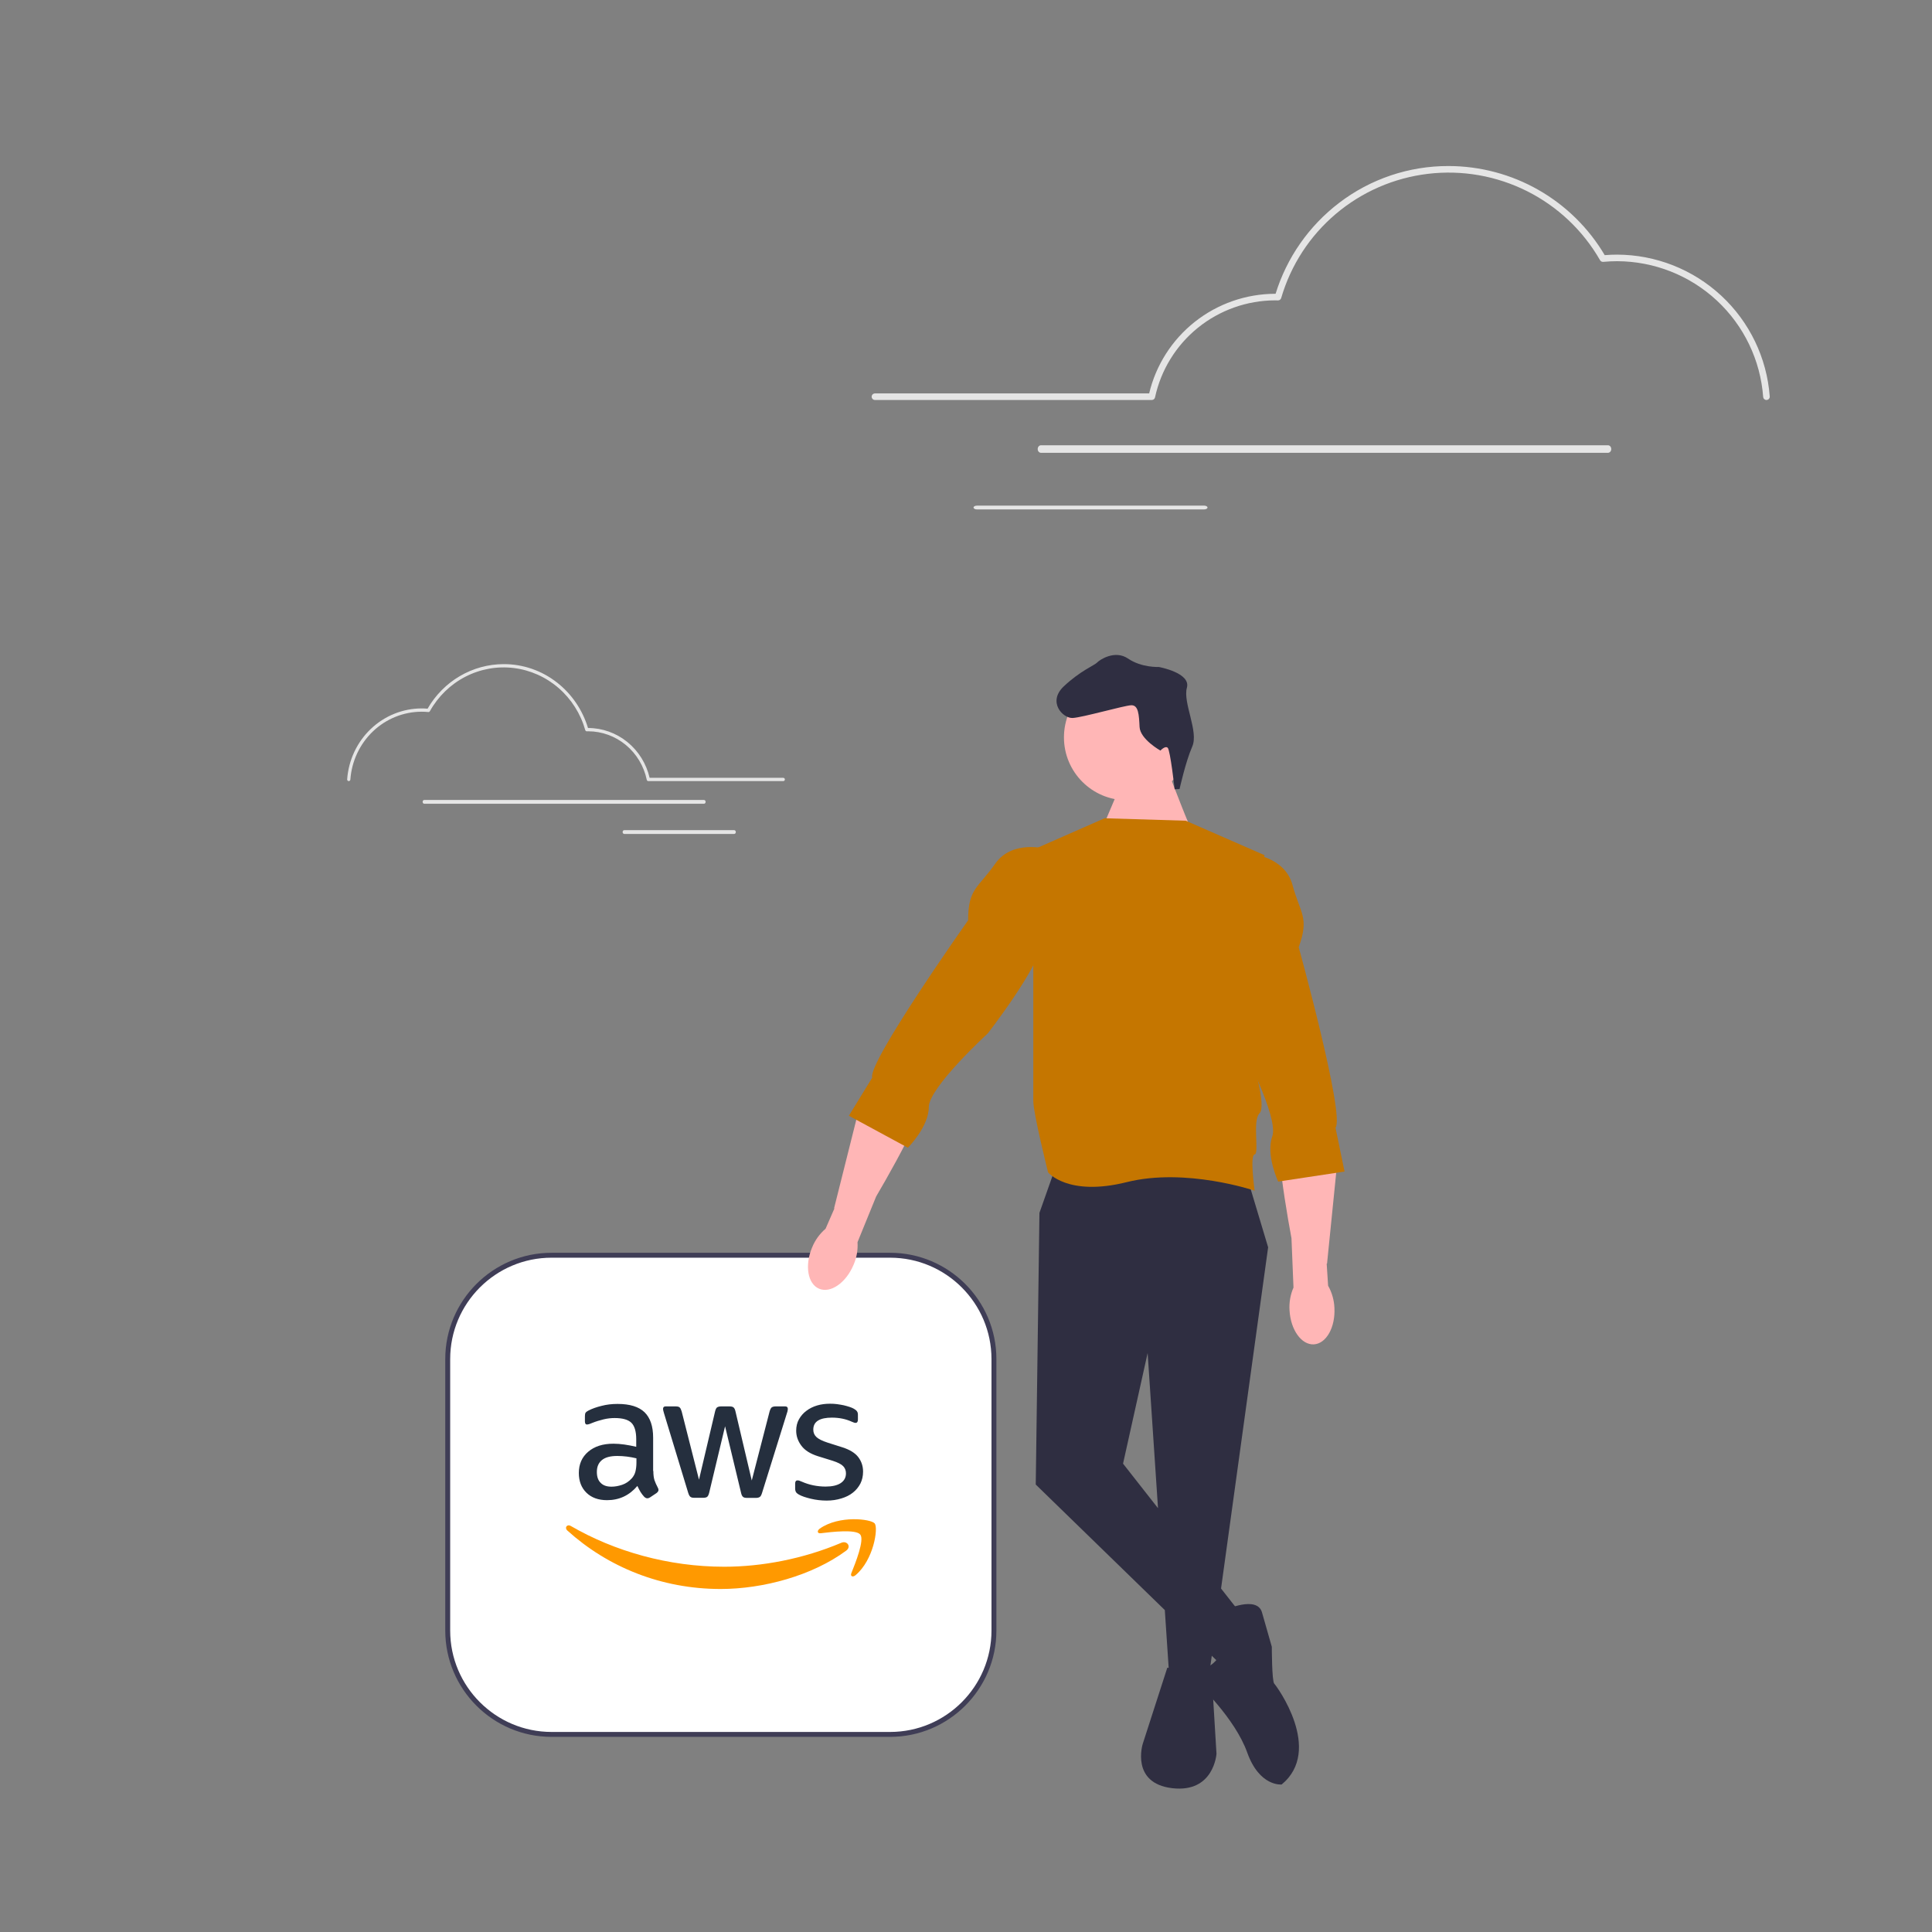 <svg width="512" height="512" viewBox="0 0 512 512" fill="none" xmlns="http://www.w3.org/2000/svg">
<rect x="0" y="0" width="512" height="512" fill="#808080" stroke="none"/>
<path d="M146.171 332.651H235.885C251.083 332.651 263.404 344.97 263.404 360.167V432.12C263.404 447.317 251.083 459.636 235.885 459.636H146.171C130.973 459.636 118.652 447.317 118.652 432.12V360.167C118.652 344.97 130.973 332.651 146.171 332.651Z" fill="white"/>
<path d="M118 432.12V360.167C118 344.636 130.638 332 146.171 332H235.885C251.418 332 264.056 344.636 264.056 360.167V432.12C264.056 447.651 251.418 460.287 235.885 460.287H146.171C130.638 460.287 118 447.651 118 432.12ZM146.171 333.303C131.356 333.303 119.303 345.354 119.303 360.167V432.12C119.303 446.933 131.356 458.984 146.171 458.984H235.885C250.7 458.984 262.753 446.933 262.753 432.12V360.167C262.753 345.354 250.7 333.303 235.885 333.303H146.171Z" fill="#3F3D56"/>
<path d="M173.142 389.832C173.142 390.842 173.251 391.662 173.443 392.263C173.661 392.863 173.934 393.519 174.317 394.229C174.453 394.447 174.508 394.666 174.508 394.857C174.508 395.13 174.344 395.403 173.989 395.676L172.268 396.823C172.022 396.987 171.777 397.069 171.558 397.069C171.285 397.069 171.012 396.932 170.739 396.686C170.356 396.277 170.029 395.84 169.756 395.403C169.482 394.939 169.209 394.42 168.909 393.792C166.778 396.304 164.102 397.56 160.879 397.56C158.585 397.56 156.755 396.905 155.417 395.594C154.078 394.283 153.396 392.536 153.396 390.351C153.396 388.03 154.215 386.145 155.881 384.725C157.547 383.305 159.759 382.595 162.572 382.595C163.501 382.595 164.457 382.677 165.467 382.814C166.478 382.95 167.516 383.169 168.608 383.415V381.421C168.608 379.346 168.171 377.899 167.325 377.052C166.451 376.205 164.976 375.796 162.873 375.796C161.917 375.796 160.934 375.905 159.923 376.151C158.913 376.397 157.929 376.697 156.973 377.079C156.536 377.27 156.209 377.38 156.017 377.434C155.826 377.489 155.69 377.516 155.58 377.516C155.198 377.516 155.007 377.243 155.007 376.67V375.332C155.007 374.895 155.062 374.567 155.198 374.376C155.335 374.185 155.58 373.993 155.963 373.802C156.919 373.311 158.066 372.901 159.404 372.573C160.742 372.218 162.163 372.055 163.665 372.055C166.915 372.055 169.291 372.792 170.821 374.267C172.323 375.741 173.088 377.98 173.088 380.984V389.832L173.142 389.832ZM162.053 393.983C162.955 393.983 163.883 393.819 164.867 393.491C165.85 393.164 166.724 392.563 167.461 391.744C167.898 391.225 168.226 390.651 168.39 389.996C168.554 389.341 168.663 388.549 168.663 387.62V386.473C167.871 386.282 167.024 386.118 166.15 386.009C165.276 385.9 164.43 385.845 163.583 385.845C161.753 385.845 160.415 386.2 159.513 386.937C158.612 387.675 158.175 388.712 158.175 390.078C158.175 391.361 158.503 392.317 159.186 392.973C159.841 393.655 160.797 393.983 162.053 393.983ZM183.985 396.932C183.494 396.932 183.166 396.85 182.947 396.659C182.729 396.495 182.538 396.113 182.374 395.594L175.955 374.485C175.792 373.939 175.71 373.584 175.71 373.393C175.71 372.956 175.928 372.71 176.365 372.71H179.042C179.561 372.71 179.916 372.792 180.107 372.983C180.325 373.147 180.489 373.529 180.653 374.048L185.242 392.126L189.502 374.048C189.639 373.502 189.803 373.147 190.021 372.983C190.24 372.819 190.622 372.71 191.114 372.71H193.299C193.818 372.71 194.173 372.792 194.391 372.983C194.61 373.147 194.801 373.529 194.91 374.048L199.225 392.344L203.95 374.048C204.114 373.502 204.305 373.147 204.497 372.983C204.715 372.819 205.07 372.71 205.562 372.71H208.102C208.539 372.71 208.785 372.928 208.785 373.393C208.785 373.529 208.757 373.666 208.73 373.83C208.703 373.993 208.648 374.212 208.539 374.512L201.957 395.621C201.793 396.168 201.602 396.523 201.383 396.686C201.165 396.85 200.809 396.959 200.345 396.959H197.996C197.477 396.959 197.122 396.878 196.904 396.686C196.685 396.495 196.494 396.14 196.385 395.594L192.152 377.98L187.945 395.567C187.809 396.113 187.645 396.468 187.427 396.659C187.208 396.85 186.826 396.932 186.334 396.932L183.985 396.932ZM219.081 397.669C217.661 397.669 216.241 397.506 214.875 397.178C213.51 396.85 212.444 396.495 211.734 396.086C211.297 395.84 210.997 395.567 210.888 395.321C210.778 395.075 210.724 394.802 210.724 394.556V393.164C210.724 392.59 210.942 392.317 211.352 392.317C211.516 392.317 211.68 392.344 211.844 392.399C212.008 392.454 212.253 392.563 212.526 392.672C213.455 393.082 214.466 393.409 215.531 393.628C216.623 393.846 217.688 393.956 218.781 393.956C220.502 393.956 221.84 393.655 222.769 393.054C223.697 392.454 224.189 391.58 224.189 390.46C224.189 389.696 223.943 389.067 223.451 388.549C222.96 388.03 222.031 387.566 220.693 387.129L216.733 385.9C214.739 385.272 213.264 384.343 212.363 383.114C211.461 381.913 210.997 380.575 210.997 379.155C210.997 378.008 211.243 376.997 211.734 376.124C212.226 375.25 212.881 374.485 213.701 373.884C214.52 373.256 215.449 372.792 216.541 372.464C217.634 372.137 218.781 372 219.983 372C220.584 372 221.212 372.027 221.813 372.109C222.441 372.191 223.014 372.3 223.588 372.41C224.134 372.546 224.653 372.683 225.145 372.847C225.636 373.01 226.019 373.174 226.292 373.338C226.674 373.557 226.947 373.775 227.111 374.021C227.275 374.239 227.357 374.54 227.357 374.922V376.205C227.357 376.779 227.138 377.079 226.729 377.079C226.51 377.079 226.155 376.97 225.691 376.752C224.134 376.042 222.386 375.687 220.447 375.687C218.89 375.687 217.661 375.932 216.814 376.451C215.968 376.97 215.531 377.762 215.531 378.882C215.531 379.646 215.804 380.302 216.35 380.82C216.896 381.339 217.907 381.858 219.355 382.322L223.233 383.551C225.199 384.179 226.62 385.053 227.466 386.173C228.313 387.292 228.723 388.576 228.723 389.996C228.723 391.17 228.477 392.235 228.012 393.164C227.521 394.092 226.865 394.911 226.019 395.567C225.172 396.249 224.161 396.741 222.987 397.096C221.758 397.478 220.474 397.669 219.081 397.669Z" fill="#252F3E"/>
<path fill-rule="evenodd" clip-rule="evenodd" d="M224.243 410.941C215.258 417.577 202.202 421.099 190.977 421.099C175.245 421.099 161.07 415.283 150.364 405.616C149.517 404.851 150.282 403.814 151.292 404.414C162.873 411.132 177.157 415.201 191.933 415.201C201.902 415.201 212.854 413.126 222.932 408.865C224.435 408.183 225.718 409.849 224.243 410.941Z" fill="#FF9900"/>
<path fill-rule="evenodd" clip-rule="evenodd" d="M227.985 406.681C226.838 405.206 220.392 405.971 217.47 406.326C216.596 406.435 216.459 405.67 217.251 405.097C222.386 401.492 230.826 402.53 231.809 403.732C232.792 404.96 231.536 413.399 226.729 417.44C225.991 418.068 225.281 417.741 225.609 416.921C226.701 414.218 229.132 408.128 227.985 406.681Z" fill="#FF9900"/>
<path d="M316.191 220.756C315.54 220.105 310.326 206.422 310.326 206.422L297.945 205.771L292.28 219.125L316.191 220.756Z" fill="#FFB6B6"/>
<path d="M298.625 212.074C307.83 212.074 315.292 204.614 315.292 195.41C315.292 186.207 307.83 178.747 298.625 178.747C289.421 178.747 281.959 186.207 281.959 195.41C281.959 204.614 289.421 212.074 298.625 212.074Z" fill="#FFB6B6"/>
<path d="M330.202 310.997L336.067 330.544L320.427 443.915H309.839L304.136 358.561L297.619 387.881L330.854 430.233L322.382 440.006L274.485 393.42L275.463 321.422L279.373 310.346L330.202 310.997Z" fill="#2F2E41"/>
<path d="M312.598 209.099L311.296 209.164C311.296 209.164 310.132 198.783 309.449 198.165C308.766 197.546 307.529 198.912 307.529 198.912C307.529 198.912 302.162 195.914 302.001 192.66C301.841 189.407 301.713 186.803 299.76 186.9C297.807 186.996 286.871 190.144 284.267 190.272C281.664 190.4 277.534 186.037 281.898 181.908C286.262 177.779 290.103 176.285 290.721 175.603C291.34 174.92 295.414 172.11 298.974 174.544C302.533 176.978 307.089 176.753 307.089 176.753C307.089 176.753 315.647 178.289 314.538 182.258C313.428 186.226 317.718 193.843 315.958 197.844C314.198 201.845 312.598 209.099 312.598 209.099Z" fill="#2F2E41"/>
<path d="M309.349 441.961L321.079 443.264L322.382 464.766C322.382 464.766 321.73 475.19 310.652 473.887C299.574 472.584 302.832 462.159 302.832 462.159L309.349 441.961Z" fill="#2F2E41"/>
<path d="M324.663 426.649C324.663 426.649 333.135 422.74 334.438 427.301L337.045 436.423C337.045 436.423 337.045 445.544 337.696 446.196C338.348 446.848 350.729 463.788 339.651 472.91C339.651 472.91 333.786 473.562 330.528 464.44C327.27 455.318 317.495 446.196 317.495 446.196C317.495 446.196 315.601 441.635 318.829 441.961C322.056 442.287 326.618 434.468 325.315 431.862C324.011 429.255 324.663 426.649 324.663 426.649Z" fill="#2F2E41"/>
<path d="M217.073 341.526C214.041 340.249 213.21 335.353 215.217 330.588C215.993 328.673 217.216 326.973 218.784 325.628L221.125 320.257L221.042 320.2L227.776 293.367C229.341 287.128 233.652 281.865 239.572 279.347C243.094 277.85 246.436 277.579 247.408 281.167C249.02 287.121 238.518 306.299 232.185 317.089L227.252 329.194C227.385 331.256 227.022 333.319 226.194 335.213C224.188 339.976 220.104 342.802 217.073 341.526Z" fill="#FFB6B6"/>
<path d="M292.731 216.847L314.236 217.499L335.089 226.621L331.831 280.7C331.831 280.7 335.741 293.08 333.786 295.034C331.831 296.989 333.786 305.752 332.483 305.931C331.179 306.111 332.483 315.535 332.483 315.535C332.483 315.535 314.236 309.369 298.596 313.278C282.957 317.187 277.743 310.672 277.743 310.672C277.743 310.672 273.833 295.034 273.833 291.776V225.158L292.731 216.847Z" fill="#C57600"/>
<path d="M277.417 224.991C277.417 224.991 268.294 222.385 263.733 228.901C259.171 235.416 256.564 235.416 256.564 243.887C256.564 243.887 229.846 281.677 231.15 285.586L224.959 295.686L240.599 304.156C240.599 304.156 246.138 298.618 246.138 293.405C246.138 288.193 261.778 273.858 261.778 273.858C261.778 273.858 275.462 256.266 276.114 249.751C276.766 243.235 277.417 224.991 277.417 224.991Z" fill="#C57600"/>
<path d="M348.177 356.27C351.462 356.098 353.906 351.774 353.635 346.611C353.555 344.547 352.982 342.532 351.964 340.735L351.584 334.888L351.682 334.863L354.456 307.338C355.101 300.938 352.833 294.524 348.118 290.147C345.314 287.543 342.262 286.155 340.13 289.2C336.592 294.253 339.962 315.857 342.256 328.156L342.788 341.216C341.962 343.11 341.603 345.174 341.739 347.236C342.009 352.397 344.891 356.442 348.177 356.27Z" fill="#FFB6B6"/>
<path d="M330.97 226.175C330.97 226.175 340.437 226.819 342.516 234.496C344.595 242.173 347.047 243.057 344.172 251.025C344.172 251.025 356.476 295.639 353.923 298.874L356.319 310.474L338.732 313.135C338.732 313.135 335.401 306.045 337.171 301.142C338.94 296.239 329.094 277.448 329.094 277.448C329.094 277.448 322.193 256.257 323.792 249.907C325.391 243.557 330.97 226.175 330.97 226.175Z" fill="#C57600"/>
<path d="M468.127 106C467.906 106 467.694 105.916 467.532 105.766C467.371 105.616 467.273 105.41 467.257 105.191C466.537 95.433 462.149 86.306 454.97 79.636C447.791 72.967 438.351 69.247 428.54 69.22C427.364 69.22 426.13 69.28 424.874 69.397C424.707 69.412 424.539 69.38 424.391 69.303C424.242 69.226 424.119 69.108 424.035 68.963C419.533 61.104 412.808 54.741 404.702 50.668C396.596 46.595 387.466 44.993 378.453 46.063C369.439 47.132 360.941 50.824 354.019 56.679C347.096 62.535 342.056 70.293 339.528 78.987C339.473 79.171 339.36 79.331 339.205 79.445C339.05 79.558 338.862 79.618 338.67 79.614L338.378 79.606C338.226 79.6 338.073 79.595 337.918 79.595C330.468 79.618 323.25 82.181 317.461 86.859C311.672 91.536 307.661 98.046 306.093 105.31C306.052 105.505 305.945 105.68 305.789 105.806C305.634 105.931 305.44 106 305.24 106H231.872C231.641 106 231.419 105.908 231.255 105.745C231.092 105.582 231 105.361 231 105.13C231 104.899 231.092 104.678 231.255 104.515C231.419 104.352 231.641 104.26 231.872 104.26H304.54C306.323 96.761 310.585 90.078 316.639 85.288C322.694 80.498 330.19 77.88 337.918 77.855C337.961 77.855 338.003 77.856 338.045 77.856C341.006 68.284 346.883 59.868 354.86 53.779C363.194 47.406 373.411 43.967 383.914 44C392.27 44.016 400.478 46.202 407.729 50.343C414.981 54.484 421.026 60.437 425.268 67.616C426.387 67.526 427.485 67.48 428.54 67.48C438.792 67.508 448.657 71.396 456.158 78.365C463.66 85.335 468.246 94.872 468.998 105.069C469.006 105.183 468.991 105.298 468.955 105.406C468.919 105.514 468.861 105.614 468.786 105.701C468.711 105.787 468.62 105.858 468.517 105.909C468.415 105.96 468.303 105.99 468.189 105.998C468.168 105.999 468.147 106 468.127 106Z" fill="#E5E5E5"/>
<path d="M426.132 120H275.868C275.637 119.999 275.417 119.894 275.254 119.706C275.091 119.519 275 119.265 275 119C275 118.735 275.091 118.481 275.254 118.294C275.417 118.106 275.637 118.001 275.868 118H426.132C426.362 118.001 426.583 118.106 426.746 118.294C426.909 118.481 427 118.735 427 119C427 119.265 426.909 119.519 426.746 119.706C426.583 119.894 426.362 119.999 426.132 120Z" fill="#E5E5E5"/>
<path d="M319.127 135H258.873C258.641 135 258.419 134.947 258.256 134.854C258.092 134.76 258 134.633 258 134.5C258 134.367 258.092 134.24 258.256 134.146C258.419 134.053 258.641 134 258.873 134H319.127C319.359 134 319.581 134.053 319.744 134.146C319.908 134.24 320 134.367 320 134.5C320 134.633 319.908 134.76 319.744 134.854C319.581 134.947 319.359 135 319.127 135Z" fill="#E5E5E5"/>
<path d="M92.426 207C92.533 207 92.637 206.958 92.715 206.883C92.794 206.808 92.842 206.705 92.849 206.596C93.2 201.716 95.339 197.153 98.838 193.818C102.337 190.483 106.938 188.623 111.72 188.61C112.293 188.61 112.894 188.64 113.507 188.699C113.588 188.706 113.67 188.69 113.742 188.651C113.815 188.613 113.875 188.554 113.916 188.482C116.11 184.552 119.387 181.37 123.339 179.334C127.29 177.298 131.739 176.497 136.132 177.031C140.526 177.566 144.667 179.412 148.041 182.34C151.415 185.267 153.872 189.147 155.104 193.493C155.131 193.585 155.186 193.666 155.261 193.722C155.337 193.779 155.428 193.809 155.522 193.807L155.664 193.803C155.739 193.8 155.813 193.798 155.889 193.798C159.52 193.809 163.038 195.091 165.859 197.429C168.681 199.768 170.636 203.023 171.4 206.655C171.42 206.752 171.472 206.84 171.548 206.903C171.624 206.966 171.718 207 171.816 207H207.575C207.688 207 207.796 206.954 207.875 206.873C207.955 206.791 208 206.68 208 206.565C208 206.45 207.955 206.339 207.875 206.257C207.796 206.176 207.688 206.13 207.575 206.13H172.157C171.288 202.38 169.211 199.039 166.26 196.644C163.309 194.249 159.655 192.94 155.889 192.928C155.868 192.928 155.847 192.928 155.827 192.928C154.384 188.142 151.519 183.934 147.631 180.889C143.569 177.703 138.59 175.983 133.471 176C129.398 176.008 125.397 177.101 121.863 179.172C118.329 181.242 115.383 184.219 113.315 187.808C112.77 187.763 112.234 187.74 111.72 187.74C106.723 187.754 101.915 189.698 98.259 193.183C94.603 196.667 92.368 201.436 92.001 206.535C91.997 206.592 92.004 206.649 92.022 206.703C92.04 206.757 92.068 206.807 92.104 206.85C92.141 206.893 92.185 206.929 92.235 206.954C92.285 206.98 92.34 206.995 92.395 206.999C92.406 207 92.416 207 92.426 207Z" fill="#E5E5E5"/>
<path d="M112.428 213H186.572C186.685 213 186.794 212.947 186.875 212.853C186.955 212.759 187 212.632 187 212.5C187 212.368 186.955 212.241 186.875 212.147C186.794 212.053 186.685 212 186.572 212H112.428C112.315 212 112.206 212.053 112.125 212.147C112.045 212.241 112 212.368 112 212.5C112 212.632 112.045 212.759 112.125 212.853C112.206 212.947 112.315 213 112.428 213Z" fill="#E5E5E5"/>
<path d="M165.422 221H194.578C194.69 221 194.797 220.947 194.876 220.854C194.955 220.76 195 220.633 195 220.5C195 220.367 194.955 220.24 194.876 220.146C194.797 220.053 194.69 220 194.578 220H165.422C165.31 220 165.203 220.053 165.124 220.146C165.044 220.24 165 220.367 165 220.5C165 220.633 165.044 220.76 165.124 220.854C165.203 220.947 165.31 221 165.422 221Z" fill="#E5E5E5"/>
</svg>
